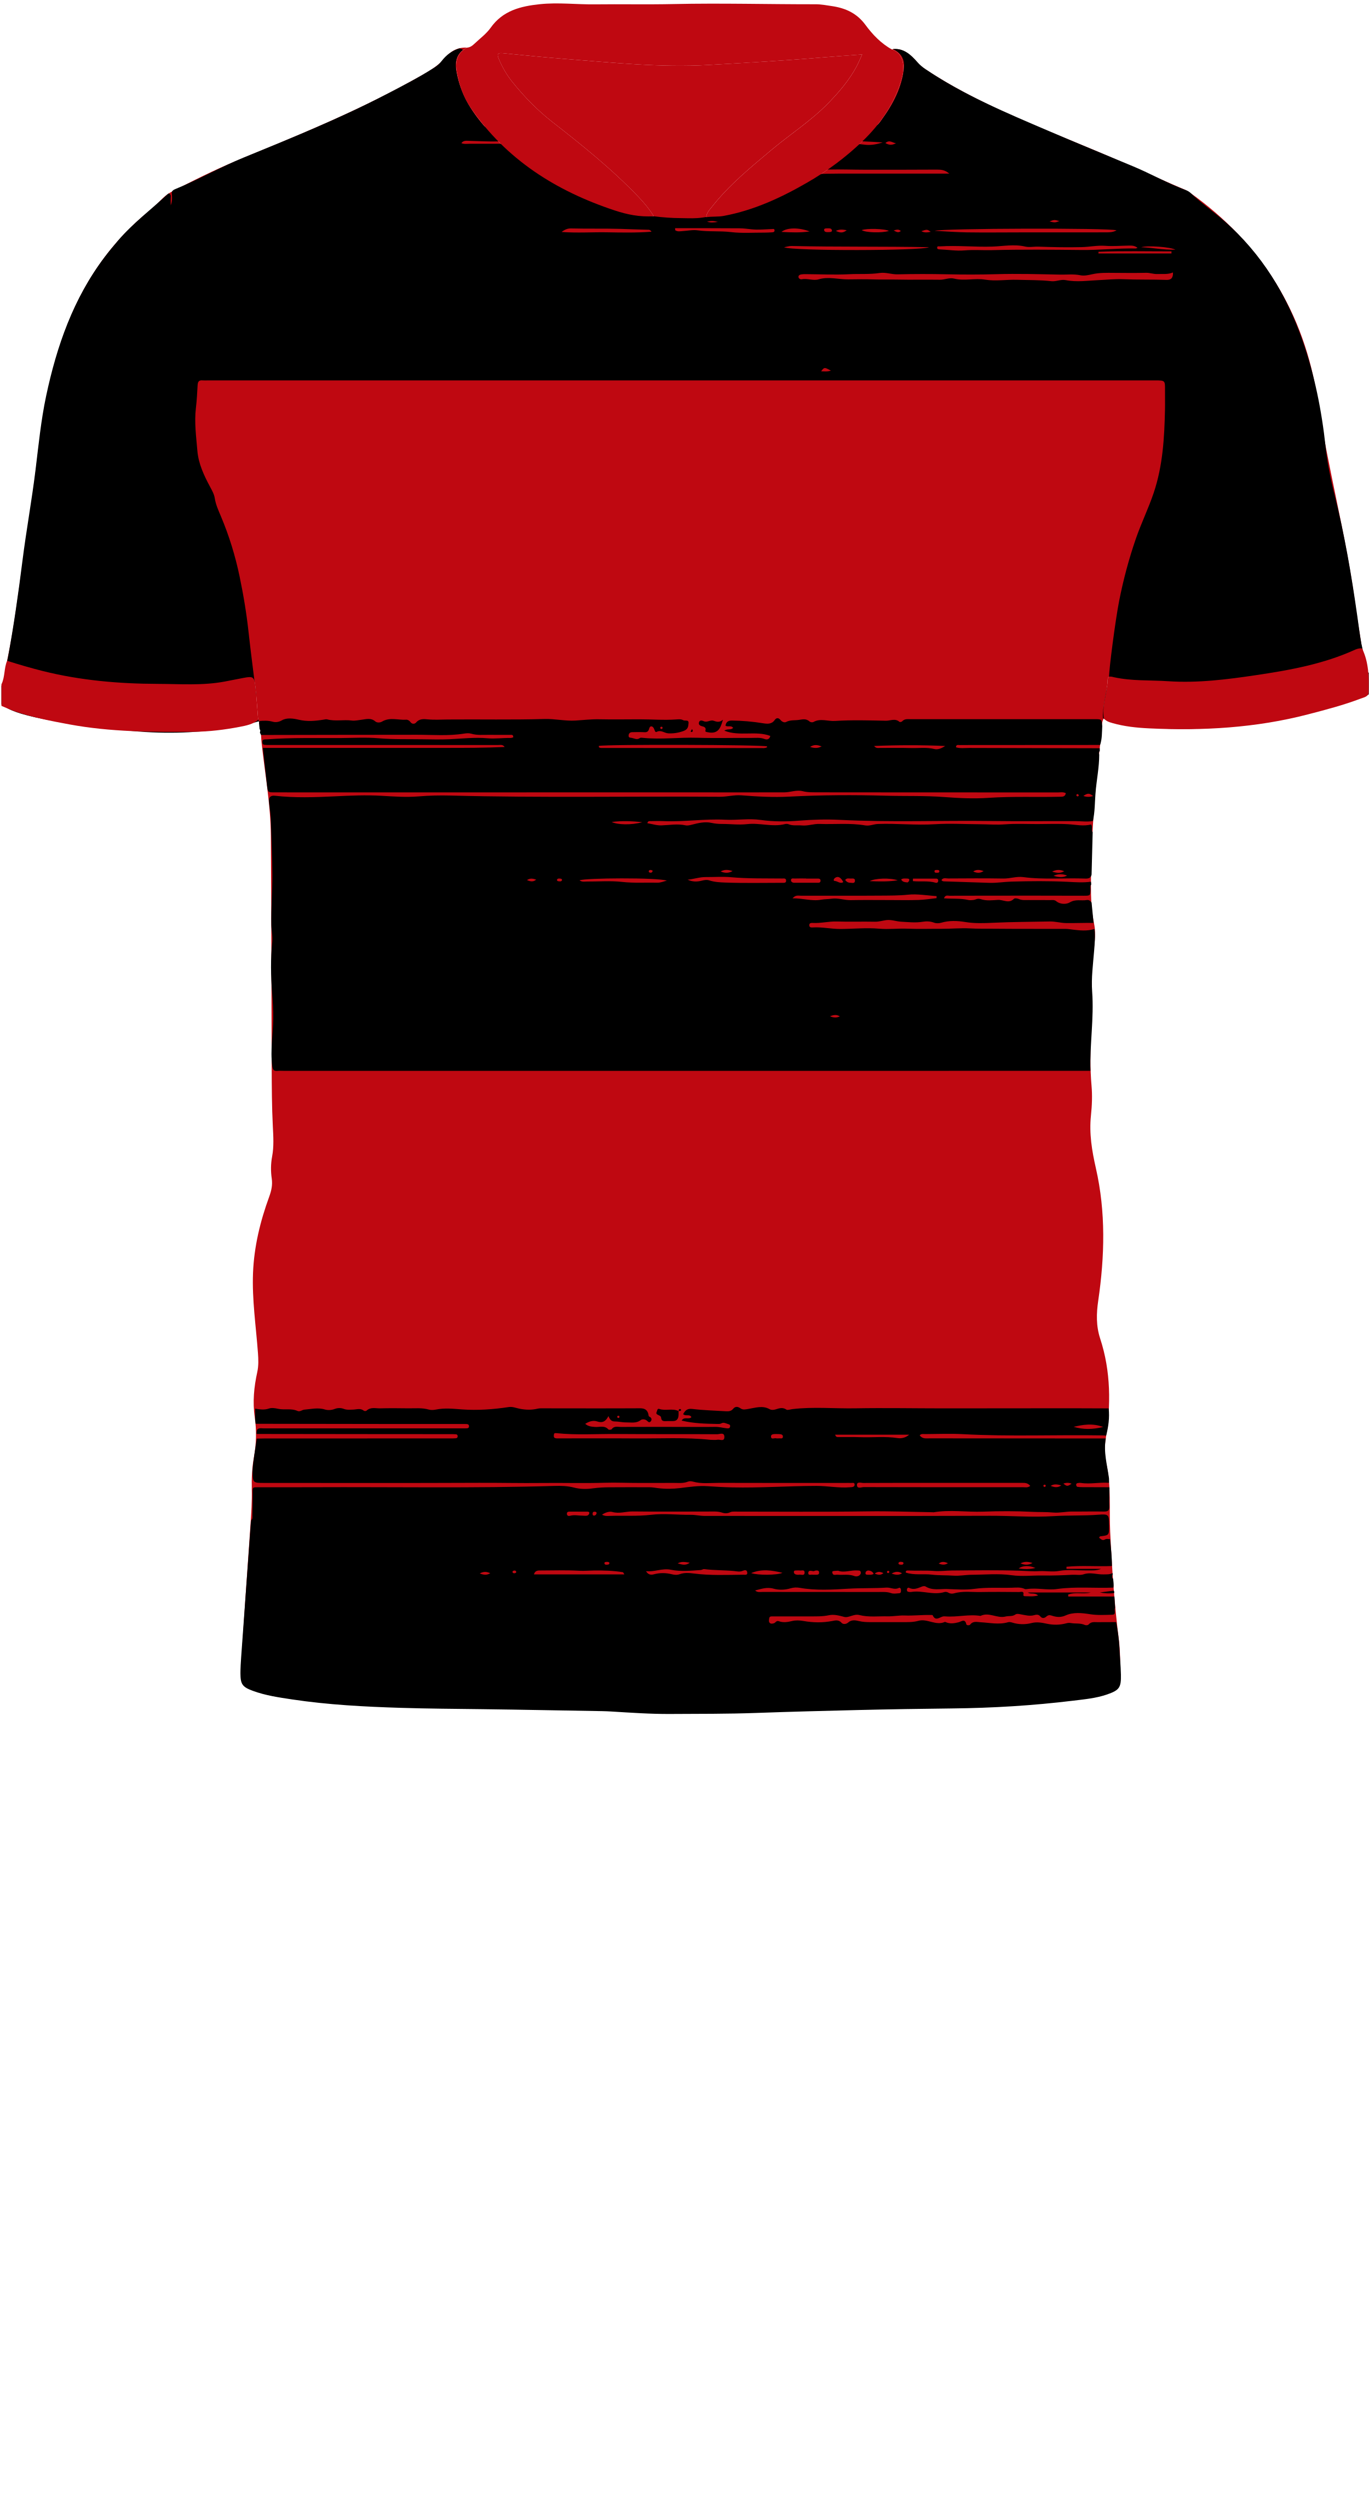 <!--?xml version="1.0" encoding="utf-8"?-->
<!-- Generator: Adobe Illustrator 24.2.3, SVG Export Plug-In . SVG Version: 6.00 Build 0)  -->
<svg version="1.1" id="Camada_1" xmlns="http://www.w3.org/2000/svg" xmlns:xlink="http://www.w3.org/1999/xlink" x="0px" y="0px" viewBox="0 0 229 418" enable-background="new 0 0 229 418" xml:space="preserve">
<g onclick="select(this)" class="" id="estampa-primaria" fill="#bf0811">
	<path d="M43.184,120.359c-0.157-1.902-0.264-3.81-0.489-5.704
		c-0.18-1.513-0.391-1.611-1.922-1.326c-1.055,0.196-2.105,0.413-3.16,0.613
		c-3.724,0.705-7.49,0.406-11.235,0.395c-6.475-0.02-12.917-0.575-19.214-2.147
		c-2.003-0.5-4.001-1.086-5.978-1.714c1.021-4.806,1.664-9.672,2.339-14.533
		c0.873-6.29,1.912-12.56,2.644-18.866c0.777-6.687,1.854-13.294,3.974-19.698
		c2.944-8.889,7.761-16.527,15.172-22.393c1.142-0.904,1.952-2.172,3.281-2.863
		c3.619-1.882,7.262-3.717,11.035-5.271c9.986-4.115,19.994-8.179,29.455-13.44
		c1.974-1.098,3.997-2.094,5.514-3.899c0.843-1.003,2.058-1.646,3.494-1.55
		c-1.66,0.915-2.002,2.375-1.684,4.096c0.396,2.142,1.086,4.18,2.328,5.987
		c5.933,8.635,14.297,13.895,24.065,17.127c2.042,0.675,4.187,1.142,6.566,0.973
		c-0.819-1.292-1.714-2.342-2.666-3.334c-4.385-4.571-9.308-8.524-14.29-12.41
		c-2.501-1.951-4.698-4.208-6.687-6.675c-0.96-1.191-1.715-2.496-2.302-3.908
		c-0.289-0.693-0.246-1.019,0.645-0.931c3.536,0.352,7.073,0.705,10.616,0.978
		c7.922,0.611,15.83,1.443,23.804,0.991c6.262-0.355,12.522-0.705,18.773-1.229
		c2.262-0.19,4.528-0.342,6.96-0.525c-0.356,0.765-0.624,1.424-0.959,2.046
		c-1.226,2.27-2.884,4.21-4.67,6.053c-2.881,2.973-6.374,5.2-9.526,7.842
		c-3.524,2.953-7.088,5.864-9.955,9.5c-0.396,0.503-0.896,0.977-0.992,1.765
		c1.028-0.147,1.974-0.035,2.926-0.212c5.072-0.94,9.662-3.074,14.078-5.632
		c3.299-1.91,6.356-4.179,9.101-6.81c3.097-2.967,5.471-6.426,6.641-10.647
		c0.619-2.233,0.017-4.271-1.676-4.744c1.942-0.323,3.118,0.898,4.249,2.152
		c0.347,0.386,0.685,0.727,1.128,1.021c8.871,5.889,18.789,9.613,28.526,13.682
		c5.067,2.118,10.038,4.444,15.091,6.587c0.285,0.121,0.56,0.283,0.813,0.463
		c12.005,8.521,19.217,20.156,21.394,34.598
		c1.705,11.312,4.685,22.367,6.229,33.695c0.361,2.65,0.808,5.289,1.216,7.933
		c-0.407-0.032-0.787,0.052-1.161,0.222c-5.251,2.39-10.841,3.404-16.504,4.247
		c-4.906,0.729-9.801,1.355-14.762,1.024c-3.019-0.201-6.068-0.008-9.057-0.664
		c-0.4-0.088-1.044-0.349-1.07,0.471c-0.069,2.148-0.966,4.211-0.651,6.396
		c-0.442,0.807-0.295,1.71-0.396,2.568c-0.991,8.379-1.72,16.776-1.746,25.222
		c-0.007,2.201,0.069,4.385,0.525,6.556c0.401,1.909-0.043,3.825-0.206,5.73
		c-0.181,2.116-0.247,4.229-0.148,6.348c0.101,2.162-0.15,4.312-0.202,6.466
		c-0.068,2.834-0.122,5.674,0.129,8.509c0.148,1.673,0.078,3.35-0.098,5.027
		c-0.313,2.976,0.161,5.872,0.824,8.779c1.677,7.349,1.478,14.756,0.395,22.166
		c-0.313,2.142-0.371,4.208,0.332,6.356c1.79,5.467,1.8,11.087,0.923,16.725
		c-0.212,1.359-0.244,2.684,0.07,4.036c0.886,3.82,0.492,7.717,0.677,11.581
		c0.286,5.984,0.688,11.963,1.44,17.915c0.254,2.009,0.219,4.057,0.254,6.089
		c0.031,1.813-0.339,2.313-2.097,2.84c-2.968,0.891-6.046,1.147-9.107,1.464
		c-7.727,0.799-15.486,0.875-23.245,1.019
		c-11.236,0.21-22.468,0.652-33.705,0.813c-12.48,0.178-24.938-0.849-37.419-0.849
		c-8.398-0-16.799-0.1-25.18-0.736c-4.149-0.315-8.285-0.753-12.353-1.677
		c-0.273-0.062-0.545-0.127-0.815-0.202c-3.001-0.829-3.343-1.174-3.159-4.231
		c0.474-7.848,1.021-15.692,1.569-23.536c0.142-2.035,0.274-4.069,0.225-6.108
		c-0.043-1.804,0.043-3.598,0.365-5.374c0.402-2.219,0.454-4.43,0.127-6.673
		c-0.368-2.517-0.123-5.031,0.423-7.505c0.238-1.076,0.196-2.128,0.117-3.21
		c-0.326-4.461-1.004-8.903-0.824-13.395c0.176-4.394,1.203-8.613,2.705-12.723
		c0.365-0.998,0.582-1.96,0.427-3.029c-0.178-1.229-0.168-2.472,0.063-3.702
		c0.313-1.665,0.204-3.327,0.119-5.011c-0.167-3.305-0.179-6.62-0.193-9.931
		c-0.053-12.9-0.043-25.801-0.139-38.701c-0.039-5.205-0.991-10.338-1.548-15.501
		C43.622,122.921,43.72,121.59,43.184,120.359z"></path>
</g>
<g onclick="select(this)" class="" id="estampa-secundaria" fill="#000000">
	<path d="M42.843,116.063c0.007,1.223-0.133,3.481,0.485,4.524
		c-0.901,0.239-9.649,2.943-22.541,1.491C1.28,120.075,1.232,118.197,0.24,117.772
		c0.001-0.94,0-1.919,0-3.118c0-0.051,0.271-0,0.301-0.479
		c0.027-0.628,0.563-3.186,0.793-4.268c0.979-5.342,1.739-10.716,2.416-16.103
		c0.641-5.105,1.574-10.17,2.198-15.275c0.504-4.122,0.905-8.254,1.768-12.32
		c1.773-8.356,4.549-16.298,9.767-23.206c0.722-0.956,1.487-1.881,2.269-2.79
		c2.513-2.921,5.595-5.238,8.399-7.85c0.355,0.028,0.447,0.216,0.418,0.562
		c-0.038,0.465-0.009,0.935-0.009,1.402c0.303-0.726,0.226-1.439,0.165-2.151
		c0.076-0.305,0.307-0.443,0.576-0.552c3.902-1.587,7.562-3.691,11.465-5.286
		c7.989-3.264,15.992-6.503,23.668-10.478c2.781-1.44,5.571-2.864,8.212-4.559
		c0.482-0.309,0.891-0.656,1.234-1.105c0.772-1.009,1.75-1.735,2.975-2.109
		c0.206,0.057,0.435,0.067,0.563,0.28c-1.348,1.051-1.291,2.52-1.005,3.934
		c0.679,3.361,2.352,6.238,4.602,8.795c0.051,0.058,0.13,0.09,0.258,0.176
		c2.1-1.661,4.218-3.336,6.336-5.012c2.674,2.675,5.586,7.254,4.035,7.292
		c-2.712,0.067-5.423,0.001-8.137,0.088c-1.651,0.053-3.341-0.055-5.014-0.091
		c-0.457-0.01-0.97-0.111-1.318,0.385c0.476,0.191,0.955,0.102,1.421,0.102
		c5.518,0.005,11.036,0.006,16.554-0.008c1.359-0.003,9.547,11.013,9.705,11.014
		c2.13,1.066,6.827,1.417,8.73,1.417c1.98,0,3.893,0.293,6.795-0.855
		c0.892,0.017,1.364-0.975,1.742-2.195c0.597-1.925,1.442-3.886,2.848-3.88
		c5.302,0.024,10.122-0.507,15.424-0.504c5.676,0.004,11.351-0.001,17.027-0.002
		c0.403-0,0.806-0,1.37-0c-0.713-0.61-1.358-0.67-2.055-0.666
		c-4.021,0.024-8.042,0.024-12.064,0.02c-1.998-0.002-3.998-0.08-5.995-0.033
		c-3.39,0.079-6.78-0.107-10.173,0.152c-0.92,0.07,1.892-4.47,2.546-4.468
		c2.079,0.005,4.159-0.056,6.238-0.017c2.432,0.046,4.868-0.16,7.298,0.172
		c1.032,0.141,2.066-0.049,3.075-0.371c-4.245-0.28-8.491-0.352-12.792-0.257
		c-1.339,0.029,1.932-4.308,4.331-6.845c0.26-0.275,0.571-0.425,0.918-0.532
		c2.127,1.605,4.175,3.314,6.384,4.836c0.511-0.195,0.758-0.685,1.048-1.084
		c1.867-2.562,3.33-5.303,3.654-8.535c0.155-1.544-0.491-2.582-1.882-3.199
		c1.869-0.18,3.062,0.968,4.152,2.208c0.403,0.458,0.833,0.815,1.329,1.15
		c6.397,4.329,13.482,7.286,20.533,10.306c4.722,2.022,9.472,3.98,14.215,5.952
		c2.968,1.234,5.768,2.841,8.786,3.966c0.281,0.105,0.562,0.245,0.806,0.475
		c1.805,1.701,3.847,3.12,5.711,4.753c6.193,5.429,10.333,12.207,13.029,19.918
		c2.013,5.757,3.202,11.701,3.857,17.756c0.293,2.708,0.829,5.371,1.491,8.007
		c1.675,6.668,2.836,13.43,3.8,20.231c0.224,1.579,0.424,3.208,0.71,4.777
		c0.789,3.201,0.219,4.221,1.219,4.796c0,1.086-0.006,2.199,0,3.598
		c-1.99,1.046-11.088,4.086-20.969,5.182c-13.113,1.452-20.876-0.146-22.24-0.599
		c-0.206-0.069-0.796-0.29-1.258-0.61c-0.138-2.134,1.176-7.083,1.033-6.901
		c-0.038-1.123,1.041-9.447,1.687-12.723c0.694-3.517,1.616-6.975,2.788-10.369
		c0.897-2.599,2.111-5.068,2.989-7.679c1.524-4.533,1.785-9.207,1.886-13.915
		c0.023-1.079-0.005-2.159,0.003-3.238c0.012-1.637,0.016-1.637-1.646-1.637
		c-52.828-0-105.655-0-158.483,0c-0.28,0-0.562,0.022-0.839-0.004
		c-0.606-0.058-0.82,0.174-0.854,0.805c-0.068,1.272-0.137,2.551-0.286,3.813
		c-0.284,2.405,0.047,4.777,0.245,7.15c0.182,2.178,1.114,4.143,2.139,6.05
		c0.322,0.6,0.666,1.208,0.769,1.876c0.169,1.084,0.621,2.059,1.037,3.046
		c1.368,3.241,2.397,6.587,3.115,10.027c0.643,3.08,1.162,6.184,1.502,9.313
		C41.961,109.191,42.41,112.46,42.843,116.063z M196.208,45.551
		c-0.873,0.372-1.74,0.221-2.601,0.263c-0.647,0.031-1.246-0.22-1.897-0.204
		c-1.797,0.043-3.597,0.024-5.395,0.009c-1.197-0.01-2.387-0.042-3.572,0.222
		c-0.656,0.146-1.379,0.313-2.011,0.181c-1.136-0.237-2.272-0.086-3.39-0.109
		c-3.573-0.076-7.15-0.177-10.728-0.073c-2.735,0.08-5.472,0.074-8.209,0.016
		c-2.755-0.059-5.512-0.057-8.267,0.008c-1.009,0.024-1.982-0.369-2.961-0.224
		c-1.716,0.254-3.44,0.119-5.158,0.206c-2.416,0.123-4.845,0.001-7.268-0.012
		c-0.239-0.001-0.482,0.004-0.717,0.044c-0.241,0.042-0.497,0.152-0.468,0.443
		c0.028,0.284,0.355,0.407,0.538,0.371c0.956-0.191,1.93,0.281,2.835,0.01
		c1.667-0.5,3.323,0.03,4.973,0.007c1.388-0.019,2.834-0.039,4.245,0.009
		c1.284,0.043,2.599-0.004,3.904,0.024c2.383,0.052,4.768-0.009,7.152,0.028
		c0.806,0.012,1.59-0.389,2.373-0.192c1.727,0.435,3.469-0.108,5.199,0.177
		c1.774,0.292,3.565-0.032,5.352,0.023c1.913,0.059,3.829,0.023,5.734,0.234
		c0.809,0.09,1.575-0.338,2.375-0.18c1.855,0.366,3.705,0.083,5.558-0
		c1.346-0.06,2.708-0.207,4.036-0.152c2.433,0.101,4.865,0.033,7.296,0.117
		C195.843,46.82,196.262,46.498,196.208,45.551z M156.36,38.59
		c1.798,0.09,3.595,0.234,5.393,0.259c2.944,0.042,5.889,0.006,8.833,0.004
		c4.835-0.003,9.671-0.006,14.506-0.006c0.572-0,1.134-0.029,1.674-0.338
		C185.757,38.09,157.488,38.162,156.36,38.59z M190.284,41.432
		c-0.524-0.4-1.003-0.378-1.475-0.371c-1.303,0.017-2.605,0.139-3.911,0.038
		c-1.319-0.102-2.62,0.183-3.927,0.215c-2.419,0.06-4.844,0.011-7.263-0.076
		c-0.752-0.027-1.535,0.144-2.236-0.019c-1.83-0.424-3.665-0.052-5.458,0.008
		c-2.939,0.099-5.865-0.225-8.795-0.034c-0.194,0.013-0.419-0.101-0.455,0.182
		c-0.034,0.266,0.194,0.309,0.397,0.317c1.393,0.055,2.814,0.291,4.167,0.174
		c1.55-0.134,3.085-0.004,4.619-0.044c4.976-0.13,9.958-0.08,14.937-0.026
		c3.033,0.033,6.051-0.312,9.082-0.253
		C190.041,41.547,190.115,41.495,190.284,41.432z M131.153,41.343
		c1.558,0.648,23.202,0.587,24.248-0.013c-7.658-0.155-15.321-0.024-22.979-0.204
		C132.001,41.116,131.576,41.267,131.153,41.343z M93.942,38.784
		c2.69,0.191,5.12,0.014,7.543,0.054c2.459,0.041,4.924,0.099,7.496-0.098
		c-0.261-0.382-0.468-0.326-0.656-0.329c-1.504-0.029-3.011-0.101-4.511-0.144
		c-2.746-0.08-5.49-0.006-8.234-0.076
		C95.071,38.177,94.591,38.282,93.942,38.784z M112.921,38.15
		c0.009,0.114,0.019,0.228,0.028,0.342c0.387,0.274,0.83,0.168,1.251,0.141
		c0.83-0.053,1.715-0.236,2.482-0.126c1.857,0.264,3.719,0.073,5.576,0.295
		c1.849,0.22,3.742,0.081,5.616,0.091c0.438,0.002,0.877-0.028,1.314-0.051
		c0.218-0.011,0.402-0.102,0.373-0.353c-0.033-0.286-0.235-0.201-0.441-0.193
		c-1.132,0.043-2.276,0.157-3.395,0.042c-0.669-0.069-1.337-0.162-2.011-0.168
		c-1.713-0.014-3.426-0.017-5.139-0.019
		C116.691,38.148,114.806,38.15,112.921,38.15z M195.958,42.374
		c0.001-0.115,0.002-0.231,0.002-0.346c-4.072,0.007-8.144-0.097-12.215,0.068
		c0,0.093,0,0.186,0,0.279C187.816,42.374,191.887,42.374,195.958,42.374
		z M130.721,38.773c1.679,0.093,3.193,0.15,4.705-0.082
		C133.625,38.011,131.619,38.026,130.721,38.773z M148.686,38.607
		c-0.674-0.37-3.737-0.459-4.543-0.131
		C144.815,38.902,147.53,38.98,148.686,38.607z M190.9,41.335
		c1.839,0.059,3.653,0.465,5.711,0.409
		C195.829,41.299,191.95,40.997,190.9,41.335z M148.104,23.916
		c0.654,0.397,1.204,0.347,1.768,0.022C149.325,23.91,148.807,23.295,148.104,23.916z
		 M138.991,61.968c-1.101-0.597-1.101-0.597-1.635,0.108
		C137.876,62.083,138.335,62.17,138.991,61.968z M138.623,38.806
		c0.235-0.008,0.58-0.008,0.536-0.294c-0.06-0.392-0.471-0.332-0.776-0.336
		c-0.23-0.003-0.58,0-0.531,0.292
		C137.915,38.842,138.307,38.815,138.623,38.806z M175.561,37.022
		c0.89,0.209,0.89,0.209,1.644-0.056
		C176.356,36.722,176.356,36.722,175.561,37.022z M155.683,38.757
		c-0.609-0.432-0.609-0.432-1.561-0.104
		C154.664,38.947,155.146,38.856,155.683,38.757z M141.632,38.487
		c-0.654-0.11-1.135-0.197-1.819,0.113
		C140.525,38.937,141.005,38.999,141.632,38.487z M149.491,38.527
		c0.509,0.291,0.809,0.429,1.193,0.093C150.328,38.295,150.012,38.375,149.491,38.527z
		 M120.092,37.095c-0.725-0.182-1.171-0.184-1.822-0.036
		C118.919,37.262,119.365,37.202,120.092,37.095z"></path>
	<path d="M182.395,179.031c-21.038,0.001-42.077,0.003-63.115,0.003
		c-23.958,0-47.916-0.001-71.874-0.001c-0.32,0-0.643-0.027-0.959,0.005
		c-0.662,0.068-0.829-0.195-0.914-0.865c-0.337-2.643,0.142-5.254,0.174-7.88
		c0.017-1.433-0.077-2.871-0.188-4.301c-0.219-2.833-0.273-5.663,0.022-8.493
		c0.101-0.966-0.132-1.908-0.152-2.867c-0.058-2.799,0.184-5.59,0.174-8.389
		c-0.011-2.959-0.17-5.911-0.244-8.866c-0.028-1.114-0.196-2.225-0.319-3.335
		c-0.079-0.71,0.243-1.086,0.97-1.004c3.344,0.378,6.707,0.258,10.042,0.099
		c2.594-0.124,5.19-0.241,7.766-0.093c2.074,0.119,4.154,0.274,6.206,0.106
		c1.796-0.147,3.584-0.19,5.37-0.143c15.027,0.393,30.057,0.102,45.085,0.203
		c1.199,0.008,2.36-0.335,3.567-0.241c2.664,0.208,5.337,0.355,8.005,0.219
		c5.388-0.275,10.78-0.303,16.166-0.153c3.268,0.091,6.547-0.026,9.797,0.223
		c2.475,0.19,4.951,0.299,7.397,0.133c3.99-0.271,7.974-0.092,11.959-0.184
		c0.392-0.009,0.817,0.037,0.961-0.587c-0.434-0.244-0.912-0.133-1.357-0.133
		c-10.719-0.009-21.438-0.009-32.158-0.012c-2.599-0.001-5.199,0.007-7.798-0.01
		c-0.909-0.006-1.81,0.045-2.725-0.19c-1.012-0.259-2.041,0.197-3.069,0.199
		c-5.359,0.011-10.719,0-16.078,0c-17.278,0-34.556,0.002-51.834,0.004
		c-5.799,0-11.599,0.002-17.398-0.002c-1.04-0.001-1.068-0.01-1.188-1.022
		c-0.248-2.095-0.467-4.193-0.711-6.415c3.43,0,6.821,0,10.211,0
		c3.359-0,6.719-0,10.078-0c3.4-0,6.799,0,10.199-0
		c3.315-0,6.63,0,9.953-0.149c-0.303-0.448-0.71-0.332-1.072-0.333
		c-9.599-0.007-19.197-0.005-28.796-0.004c-3.16,0-6.319,0.001-9.479,0
		c-0.28-0-0.561,0.005-0.838-0.026c-0.314-0.035-0.34-0.292-0.336-0.536
		c0.003-0.236,0.146-0.356,0.377-0.37c0.16-0.009,0.32-0.008,0.479-0.02
		c4.065-0.297,8.137-0.184,12.206-0.208c2.12-0.013,4.251-0.142,6.356,0.035
		c2.463,0.207,4.918,0.129,7.377,0.168c1.5,0.024,3.003,0.055,4.501-0.009
		c2.109-0.09,4.222-0.347,6.325-0.158c1.315,0.119,2.601-0.076,3.901-0.047
		c0.148,0.003,0.298-0.072,0.436-0.108c0.032-0.515-0.332-0.409-0.575-0.411
		c-1.16-0.013-2.32,0.01-3.48-0.007c-0.991-0.015-1.987,0.104-2.971-0.191
		c-0.368-0.11-0.804-0.078-1.193-0.015c-2.621,0.424-5.259,0.191-7.886,0.195
		c-8.693,0.012-17.386,0.011-26.078,0.035c-0.065-0.129-0.129-0.258-0.194-0.387
		c0.039-0.199,0.139-0.403-0.05-0.582c-0.033-0.326-0.066-0.651-0.098-0.977
		c0.014-0.13,0.028-0.261,0.043-0.391c0.752-0.063,1.481-0.095,2.242,0.118
		c0.465,0.13,0.983,0.09,1.551-0.236c0.816-0.468,1.902-0.308,2.805-0.094
		c1.42,0.337,2.787,0.211,4.179-0.015c0.195-0.032,0.41-0.087,0.591-0.039
		c1.353,0.352,2.735,0.015,4.098,0.191c0.54,0.07,1.101-0.068,1.65-0.133
		c0.739-0.088,1.557-0.358,2.273,0.265c0.304,0.264,0.823,0.235,1.145,0.043
		c1.314-0.783,2.712-0.217,4.064-0.315c0.222-0.016,0.511,0.14,0.695,0.401
		c0.255,0.363,0.704,0.341,0.932,0.072c0.563-0.666,1.288-0.591,1.987-0.526
		c1.1,0.102,2.192,0.029,3.29,0.02c5.397-0.046,10.798,0.072,16.192-0.084
		c1.772-0.051,3.483,0.367,5.233,0.258c1.308-0.081,2.607-0.239,3.925-0.212
		c2.238,0.047,4.478,0.01,6.717,0.006c2.056-0.004,4.112,0.17,6.17,0.023
		c0.392-0.028,0.809-0.08,1.177,0.125c0.303,0.169,0.948-0.154,0.891,0.503
		c-0.046,0.536-0.072,1.024-0.858,1.308c-0.859,0.311-1.682,0.43-2.539,0.385
		c-0.643-0.034-1.205-0.628-1.947-0.242c-0.227,0.118-0.312-0.233-0.402-0.467
		c-0.217-0.565-0.703-0.63-0.836-0.099c-0.199,0.793-0.691,0.603-1.184,0.602
		c-0.56-0.002-1.12-0.013-1.679,0.011c-0.367,0.016-0.595,0.229-0.585,0.614
		c0.009,0.344,0.292,0.296,0.522,0.339c0.451,0.084,0.878,0.381,1.359,0.031
		c0.133-0.097,0.391-0.049,0.588-0.029c3.01,0.296,6.018-0.111,9.03-0.021
		c2.996,0.089,5.997,0.007,8.995,0.028c0.748,0.005,1.504-0.107,2.249,0.179
		c0.36,0.139,0.808,0.114,0.965-0.509c-2.424-0.93-5.102,0.127-7.693-0.878
		c0.546-0.401,1.096-0.03,1.469-0.48c-0.34-0.465-0.91-0.096-1.275-0.353
		c0.089-0.618,0.433-0.868,1.067-0.862c1.749,0.016,3.481,0.169,5.208,0.449
		c0.701,0.114,1.441,0.192,1.952-0.532c0.298-0.423,0.642-0.41,0.975-0.013
		c0.254,0.303,0.641,0.492,0.958,0.325c0.682-0.358,1.397-0.234,2.095-0.336
		c0.654-0.096,1.233-0.249,1.786,0.244c0.187,0.167,0.507,0.194,0.688,0.094
		c1.17-0.646,2.399-0.088,3.592-0.165c2.826-0.181,5.672-0.095,8.509-0.036
		c0.746,0.016,1.555-0.454,2.269,0.184c0.073,0.065,0.36,0.018,0.438-0.071
		c0.407-0.466,0.939-0.373,1.45-0.373c10.276-0.002,20.552-0.002,30.828-0
		c1.106,0,1.106,0.005,1.208,1.158c-0.059,1.057-0.014,2.126-0.358,3.15
		c-6.394,0.004-12.788,0.007-19.182,0.011c-1.439,0.001-2.877-0.007-4.316,0.009
		c-0.232,0.003-0.599-0.14-0.612,0.376c0.734,0.218,1.492,0.102,2.235,0.105
		c7.272,0.026,14.544,0.037,21.816,0.053c0.003,0.15,0.005,0.3,0.008,0.45
		c-0.189,0.177-0.169,0.388-0.096,0.606c-0.001,2.146-0.447,4.251-0.62,6.382
		c-0.128,1.576-0.091,3.171-0.439,4.727c-0.977,0.171-1.955,0.019-2.933,0.016
		c-4.677-0.013-9.354,0.042-14.03-0.02c-8.462-0.112-16.925,0.24-25.387-0.193
		c-2.257-0.115-4.531-0.045-6.807,0.136c-2.122,0.169-4.279,0.182-6.434-0.124
		c-1.946-0.276-3.938,0.068-5.913-0.034c-3.428-0.177-6.844,0.381-10.275,0.234
		c-0.718-0.031-1.439-0.013-2.159,0.001c-0.211,0.004-0.491-0.08-0.593,0.347
		c0.8,0.13,1.571,0.393,2.386,0.363c1.333-0.048,2.661-0.297,4.001-0.008
		c0.335,0.072,0.696-0.015,1.055-0.107c1.075-0.276,2.188-0.544,3.285-0.301
		c0.597,0.132,1.174,0.18,1.766,0.178c1.41-0.004,2.81,0.187,4.233,0.026
		c2.087-0.236,4.187,0.521,6.287-0.001c0.187-0.046,0.42-0.051,0.593,0.019
		c0.734,0.299,1.499,0.137,2.247,0.207c1.005,0.094,1.956-0.289,2.962-0.253
		c2.545,0.09,5.102-0.188,7.635,0.247c0.73,0.126,1.396-0.214,2.115-0.24
		c3.177-0.118,6.347,0.242,9.527,0.041c2.49-0.158,4.99-0.008,7.484,0.003
		c1.42,0.006,2.83,0.125,4.264,0.015c1.789-0.137,3.596-0.043,5.394-0.045
		c1.719-0.002,3.443-0.075,5.156,0.025c1.291,0.076,2.569,0.376,3.828,0.042
		c0.332,0.437-0.033,0.935,0.273,1.308c-0.061,2.36-0.122,4.721-0.183,7.081
		c-0.129,0.57-0.511,0.679-1.047,0.658c-3.462-0.135-6.935,0.209-10.39-0.248
		c-1.122-0.148-2.197,0.26-3.319,0.241c-3.075-0.052-6.151-0.028-9.227-0.011
		c-0.375,0.002-0.853-0.188-1.13,0.272c0.149,0.199,0.306,0.209,0.464,0.214
		c2.517,0.081,5.034,0.16,7.55,0.245c1.235,0.042,2.459-0.172,3.682-0.206
		c3.141-0.087,6.292-0.119,9.428,0.036c1.307,0.065,2.591,0.161,3.888-0.019
		c0.014,0.155,0.029,0.311,0.043,0.466c-0.207,0.243-0.11,0.535-0.119,0.806
		c-0.035,1.078-0.03,1.076-1.147,1.073c-2.479-0.006-4.957-0.013-7.436-0.013
		c-4.997-0.001-9.994-0.001-14.991,0.014c-0.298,0.001-0.722-0.189-0.938,0.431
		c1.405,0.112,2.759-0.03,4.072,0.281c0.265,0.063,0.559,0.019,0.837-0.002
		c0.154-0.012,0.31-0.068,0.456-0.126c0.273-0.109,0.537-0.099,0.814-0.008
		c0.936,0.308,1.908,0.173,2.85,0.117c0.88-0.052,1.817,0.682,2.668-0.178
		c0.133-0.135,0.575-0.082,0.81,0.025c0.543,0.246,1.097,0.174,1.649,0.179
		c1.199,0.011,2.399-0.005,3.598,0.009c0.346,0.004,0.7-0.085,1.027,0.184
		c0.698,0.574,1.727,0.524,2.262,0.202c0.974-0.587,1.916-0.238,2.852-0.396
		c0.385-0.065,0.578,0.172,0.792,0.404c0.112,1.141,0.225,2.282,0.337,3.423
		c-1.539-0.029-3.077,0.049-4.617,0.022c-0.918-0.016-1.786-0.285-2.713-0.266
		c-3.155,0.065-6.31,0.066-9.465,0.216c-1.544,0.073-3.103,0.134-4.684-0.128
		c-1.291-0.213-2.691-0.272-4.03,0.127c-0.365,0.109-0.833,0.116-1.182-0.018
		c-0.631-0.242-1.28-0.249-1.886-0.15c-1.225,0.2-2.426,0.053-3.641-0.012
		c-0.831-0.045-1.622-0.377-2.474-0.26c-0.624,0.086-1.22,0.279-1.873,0.265
		c-2.116-0.046-4.236,0.035-6.351-0.036c-1.361-0.046-2.684,0.317-4.039,0.242
		c-0.269-0.015-0.616-0.011-0.599,0.396c0.017,0.404,0.365,0.368,0.631,0.353
		c1.516-0.086,3.002,0.26,4.52,0.259c2.178-0.001,4.351-0.239,6.535-0.046
		c1.562,0.138,3.137-0.062,4.712-0.002c1.93,0.073,3.864,0.01,5.797,0.02
		c1.571,0.008,3.131-0.152,4.717-0.065c1.234,0.068,2.499,0.04,3.751,0.051
		c4.073,0.037,8.146,0.02,12.219,0.027c0.355,0.001,0.707,0.063,1.058,0.106
		c1.254,0.152,2.523,0.313,3.769-0.097c0.152,1.234,0.031,2.461-0.066,3.691
		c-0.179,2.262-0.492,4.529-0.326,6.797
		C183.014,170.219,182.282,174.614,182.395,179.031z M156.666,150.161
		c0-0.114,0-0.228,0-0.342c-1.596-0.098-3.214-0.402-4.782-0.237
		c-1.557,0.164-3.101,0.145-4.647,0.158c-4.437,0.037-8.875,0.001-13.312,0.011
		c-0.386,0.001-0.845-0.154-1.354,0.438c1.741-0.022,3.234,0.512,4.762,0.235
		c0.598-0.108,1.188-0.085,1.774-0.17c1.086-0.156,2.118,0.26,3.196,0.238
		c2.135-0.043,4.271-0.013,6.407-0.013c1.639,0,3.279,0.038,4.917-0.014
		C154.642,150.434,155.653,150.267,156.666,150.161z M100.178,124.707
		c-0.002,0.04-0.008,0.08-0.005,0.12c0.003,0.035,0.007,0.076,0.027,0.102
		c0.023,0.03,0.061,0.056,0.097,0.068c0.075,0.024,0.153,0.053,0.229,0.053
		c8.916,0.009,17.831,0.017,26.747,0.021c0.316,0,0.64,0.043,0.943-0.096
		c0.036-0.016,0.077-0.036,0.099-0.067c0.093-0.13-0.143-0.052,0.003-0.118
		C127.521,124.499,101.503,124.422,100.178,124.707z M115.025,147.075
		c0.781,0.362,1.564,0.369,2.328,0.171c0.439-0.114,0.881-0.19,1.289-0.056
		c0.876,0.288,1.809,0.332,2.681,0.363c3.189,0.114,6.384,0.047,9.577,0.043
		c0.271-0,0.615,0.042,0.597-0.38c-0.018-0.416-0.363-0.337-0.629-0.34
		c-2.864-0.031-5.727,0.039-8.588-0.215c-1.413-0.125-2.847-0.015-4.271-0.024
		C116.995,146.631,116.036,146.981,115.025,147.075z M111.548,147.233
		c-1.622-0.543-13.751-0.451-14.604-0.053c0.418,0.317,0.858,0.196,1.259,0.199
		c1.952,0.016,3.922-0.151,5.85,0.065c1.992,0.223,3.967,0.084,5.949,0.13
		C110.514,147.585,111.032,147.353,111.548,147.233z M146.222,124.719
		c0.312,0.432,0.682,0.324,1.027,0.326c1.713,0.012,3.427-0.031,5.139,0.018
		c1.301,0.037,2.603-0.16,3.91,0.166c0.581,0.145,1.239-0.13,1.804-0.509
		C154.132,124.544,150.178,124.553,146.222,124.719z M134.839,146.887
		c0-0.005,0-0.011,0-0.016c-0.636,0-1.272-0.016-1.907,0.008
		c-0.239,0.009-0.64-0.123-0.62,0.315c0.01,0.227,0.256,0.394,0.526,0.395
		c1.351,0.003,2.701,0.003,4.052-0.001c0.228-0.001,0.374-0.119,0.368-0.361
		c-0.007-0.246-0.175-0.336-0.393-0.338
		C136.189,146.884,135.514,146.887,134.839,146.887z M107.436,137.466
		c-1.704-0.196-3.41-0.259-5.115-0.042
		C103.299,137.911,105.612,137.961,107.436,137.466z M152.714,146.893
		c-0.004,0.14-0.008,0.28-0.012,0.419c1.268,0.139,2.577-0.098,3.822,0.272
		c0.193,0.058,0.398-0.048,0.416-0.307c0.017-0.238-0.101-0.382-0.341-0.383
		C155.304,146.891,154.009,146.893,152.714,146.893z M150.171,147.173
		c-1.338-0.433-3.809-0.352-4.689,0.145
		C147.229,147.384,148.701,147.412,150.171,147.173z M141.065,147.476
		c-0.417-0.806-0.886-1.051-1.381-0.706c-0.188,0.131-0.372,0.496-0.056,0.513
		C140.112,147.309,140.54,147.812,141.065,147.476z M176.234,146.425
		c0.763,0.223,1.527,0.356,2.262-0.044
		C177.737,146.086,176.984,146.081,176.234,146.425z M141.375,147.11
		c0.212,0.313,0.504,0.475,0.855,0.475c0.279-0,0.719,0.169,0.778-0.264
		c0.075-0.558-0.422-0.429-0.735-0.436
		C141.988,146.878,141.66,146.771,141.375,147.11z M120.552,145.702
		c0.606,0.239,1.21,0.356,1.994-0.072
		C121.723,145.366,121.133,145.365,120.552,145.702z M137.438,124.787
		c-0.593-0.207-1.191-0.407-1.934,0.089
		C136.264,125.128,136.851,125.103,137.438,124.787z M178.016,145.66
		c-0.611-0.251-1.216-0.345-2.029,0.067
		C176.833,145.988,177.428,146.005,178.016,145.66z M88.151,147.141
		c0.526,0.228,1.053,0.363,1.535-0.081C89.169,146.886,88.657,146.784,88.151,147.141
		z M150.743,147.02c0.204,0.47,0.655,0.458,1.04,0.51
		c0.089,0.012,0.266-0.19,0.304-0.322c0.082-0.285-0.155-0.319-0.355-0.321
		C151.419,146.886,151.095,146.81,150.743,147.02z M140.488,169.927
		c-0.474-0.295-0.944-0.309-1.652-0.018
		C139.544,170.205,140.014,170.15,140.488,169.927z M182.852,133.095
		c-0.622-0.514-0.915-0.519-1.632-0.023
		C181.782,133.279,182.297,133.256,182.852,133.095z M162.791,145.703
		c0.529,0.226,1.058,0.361,1.746-0.064
		C163.812,145.372,163.299,145.359,162.791,145.703z M156.738,145.916
		c0.179-0.006,0.368-0.006,0.39-0.19c0.035-0.282-0.205-0.28-0.389-0.277
		c-0.176,0.003-0.437-0.039-0.421,0.245
		C156.332,145.963,156.588,145.892,156.738,145.916z M94.01,147.161
		c0.016-0.22-0.14-0.251-0.292-0.267c-0.191-0.021-0.422-0.046-0.523,0.137
		c-0.077,0.141,0.032,0.297,0.222,0.304
		C93.631,147.343,93.881,147.441,94.01,147.161z M109.168,145.615
		c0.025-0.074-0.11-0.112-0.215-0.146c-0.162-0.053-0.353-0.021-0.415,0.127
		c-0.066,0.158,0.04,0.297,0.239,0.306
		C108.936,145.908,109.093,145.908,109.168,145.615z M110.811,121.78
		c0.057-0.208-0.036-0.274-0.159-0.281c-0.062-0.003-0.162,0.045-0.184,0.096
		c-0.049,0.11-0.007,0.232,0.11,0.276
		C110.699,121.916,110.787,121.842,110.811,121.78z M180.448,132.964
		c-0.056-0.183-0.168-0.231-0.277-0.191c-0.117,0.043-0.15,0.172-0.092,0.281
		c0.027,0.051,0.125,0.096,0.186,0.09
		C180.39,133.132,180.46,133.046,180.448,132.964z"></path>
	<path d="M42.681,237.388c0-0.591,0-1.183,0-1.879
		c0.837,0.142,1.547,0.238,2.286-0.014c0.459-0.157,1.016-0.079,1.536,0.038
		c1.076,0.242,2.219-0.123,3.284,0.372c0.376,0.175,0.744-0.202,1.148-0.232
		c1.136-0.086,2.247-0.381,3.41-0.022c0.497,0.154,1.1,0.119,1.65-0.094
		c0.494-0.191,1.032-0.192,1.522-0.005c0.513,0.196,1.028,0.129,1.539,0.118
		c0.611-0.013,1.233-0.291,1.803,0.188c0.09,0.076,0.365,0.074,0.446-0.004
		c0.678-0.658,1.515-0.375,2.285-0.393c1.559-0.038,3.119-0.03,4.678-0.005
		c1.149,0.019,2.306-0.121,3.446,0.204c0.37,0.105,0.809,0.085,1.193,0.006
		c1.46-0.3,2.897-0.137,4.367-0.03c2.614,0.19,5.24-0.003,7.839-0.394
		c0.617-0.093,1.183,0.153,1.749,0.268c1.038,0.212,2.034,0.249,3.058,0.004
		c0.305-0.073,0.634-0.058,0.952-0.058c5.397,0.002,10.795,0.024,16.192-0.007
		c0.778-0.004,1.204,0.257,1.394,0.97c0.04,0.15-0,0.353,0.161,0.424
		c0.397,0.175,0.447,0.52,0.244,0.778c-0.303,0.386-0.509-0.036-0.764-0.187
		c-0.278-0.165-0.693-0.193-0.918-0.016c-0.75,0.591-1.604,0.377-2.418,0.391
		c-0.65,0.011-1.303-0.161-1.955-0.16c-0.56,0.001-0.804-0.346-1.03-0.898
		c-0.46,0.914-1.011,1.188-1.881,0.898c-0.652-0.217-1.324-0.03-2.006,0.398
		c0.505,0.446,1.063,0.476,1.641,0.522c0.752,0.06,1.589-0.308,2.237,0.417
		c0.08,0.09,0.48,0.064,0.551-0.037c0.414-0.586,1.007-0.379,1.532-0.381
		c3.359-0.015,6.718-0.008,10.076-0.007c1.903,0.001,3.806,0.028,5.708-0.004
		c0.649-0.011,1.256,0.165,1.884,0.232c0.217,0.023,0.511,0.08,0.597-0.234
		c0.109-0.398-0.188-0.417-0.468-0.513c-0.344-0.118-0.635-0.275-1.013-0.06
		c-0.189,0.108-0.465,0.091-0.701,0.087c-1.953-0.04-3.907-0.078-5.908-0.562
		c0.419-0.727,1.174-0.111,1.63-0.566c-0.284-0.595-0.969-0.086-1.384-0.515
		c0.338-0.588,0.654-0.974,1.532-0.867c1.857,0.227,3.736,0.272,5.607,0.389
		c0.449,0.028,0.886,0.001,1.202-0.388c0.387-0.475,0.808-0.411,1.261-0.097
		c0.429,0.297,0.843,0.167,1.34,0.088c1.146-0.18,2.335-0.608,3.492,0.031
		c0.331,0.183,0.686,0.161,1.046,0.048c0.601-0.189,1.174-0.389,1.807,0.046
		c0.183,0.126,0.666-0.052,0.999-0.091c3.504-0.411,7.014-0.069,10.518-0.13
		c4.928-0.086,9.86,0.008,14.79,0.009c7.116,0.001,14.233-0.014,21.349-0.018
		c2.079-0.001,4.159,0.014,6.238,0.021c0.165,1.546-0.033,3.059-0.423,4.554
		c-0.199-0.014-0.398-0.037-0.597-0.04c-7.78-0.127-15.563,0.215-23.343-0.206
		c-2.112-0.114-4.235-0.022-6.352-0.012c-0.289,0.001-0.622-0.093-0.896,0.205
		c0.45,0.635,1.072,0.506,1.641,0.507c9.829,0.01,19.659,0.015,29.488,0.021
		c-0.407,2.244,0.227,4.404,0.526,6.592c0.037,0.271,0.007,0.55,0.009,0.826
		c-1.558-0.136-3.113,0.258-4.672,0.017c-0.191-0.029-0.396-0.007-0.589,0.026
		c-0.177,0.031-0.262,0.181-0.226,0.35c0.022,0.101,0.104,0.253,0.18,0.267
		c0.269,0.048,0.546,0.06,0.821,0.062c1.504,0.009,3.009,0.011,4.513,0.015
		c0.06,0.06,0.077,0.131,0.051,0.212c-0.012,0.997-0.061,1.995-0.023,2.99
		c0.027,0.699-0.247,0.874-0.908,0.86c-1.758-0.036-3.517,0.012-5.276-0.003
		c-1.074-0.009-2.173,0.262-3.188,0.167c-1.165-0.109-2.33-0.055-3.486-0.114
		c-2.751-0.141-5.517-0.133-8.272-0.034c-2.763,0.099-5.531-0.354-8.287,0.112
		c-0.035,0.006-0.073-0.013-0.11-0.014c-3.644-0.059-7.283-0.196-10.932-0.144
		c-7.427,0.106-14.857,0.036-22.286,0.038c-0.239,0-0.474,0.002-0.7,0.117
		c-0.416,0.21-0.892,0.202-1.288,0.066c-0.747-0.256-1.498-0.193-2.25-0.194
		c-4.252-0.003-8.505,0.039-12.756-0.013c-1.133-0.014-2.234,0.422-3.41,0.082
		c-0.405-0.117-1.108,0.04-1.709,0.465c0.51,0.262,0.908,0.21,1.285,0.198
		c2.306-0.074,4.608,0.083,6.922-0.185c2.19-0.254,4.418,0.028,6.63,0.002
		c0.772-0.009,1.566,0.187,2.363,0.187c15.91-0.003,31.82,0.033,47.729-0.023
		c3.533-0.012,7.06,0.28,10.599,0.058c2.485-0.156,4.984-0.047,7.477-0.236
		c1.791-0.135,1.798-0.036,1.811,1.802c0.011,1.636,0.011,1.635-1.508,1.813
		c-0.047,0.005-0.082,0.114-0.163,0.236c0.31,0.208,0.55,0.555,1.011,0.274
		c0.264-0.161,0.549-0.029,0.822-0.052c0.144,1.499,0.336,2.994,0.309,4.504
		c-2.53,0.106-5.074-0.127-7.598,0.123c0.001,0.115,0.001,0.23,0.002,0.346
		c1.93,0,3.861,0,5.791,0c-0.813,0.353-1.64,0.252-2.459,0.263
		c-1.519,0.019-3.075-0.183-4.547,0.084c-1.147,0.208-2.251-0.029-3.368,0.038
		c-1.066,0.064-2.232-0.043-3.339-0.076c-3.756-0.113-7.518-0.06-11.277-0.029
		c-0.967,0.008-1.965,0.149-2.902,0.076c-1.478-0.116-2.946-0.013-4.415-0.077
		c-0.202-0.009-0.405,0.037-0.364,0.344c1.414,0.479,2.9,0.177,4.349,0.347
		c1.219,0.143,2.455,0.085,3.682,0.172c0.936,0.066,1.96-0.141,2.949-0.147
		c2.24-0.012,4.512-0.24,6.709,0.068c1.744,0.245,3.455,0.025,5.159,0.05
		c1.642,0.025,3.331-0.031,4.997-0.122c0.637-0.035,1.327,0.117,1.903-0.079
		c1.137-0.387,2.226,0.053,3.336,0.017c0.518-0.017,1.009,0.043,1.479-0.213
		c0.051,0.049,0.067,0.107,0.049,0.175c-0.116,0.274-0.187,0.544,0.071,0.784
		c0.063,0.485,0.128,0.97,0.056,1.46c-3.14,0.132-6.287-0.202-9.425,0.237
		c-1.674,0.234-3.372-0.241-5.06,0.013c-0.116,0.017-0.256,0.028-0.355-0.02
		c-0.682-0.327-1.408-0.229-2.116-0.209c-2.103,0.06-4.203-0.1-6.314,0.192
		c-1.489,0.206-3.031,0.077-4.548,0.028c-1.212-0.039-2.474,0.287-3.617-0.431
		c-0.139-0.087-0.407-0.051-0.582,0.015c-0.702,0.265-1.374,0.616-2.155,0.22
		c-0.191-0.097-0.371,0.073-0.378,0.323c-0.005,0.181,0.074,0.312,0.255,0.341
		c0.156,0.026,0.323,0.045,0.477,0.02c1.849-0.297,3.694,0.577,5.547,0.016
		c0.218-0.066,0.471-0.012,0.692,0.121c0.291,0.175,0.646,0.172,0.934,0.091
		c1.452-0.411,2.93-0.186,4.394-0.212c2.156-0.04,4.314-0.018,6.471-0.001
		c0.305,0.002,0.863-0.247,0.713,0.489c-0.028,0.139,0.126,0.207,0.238,0.207
		c0.68-0.001,1.374,0.104,2.227-0.121c-0.606-0.564-1.246-0.129-1.704-0.502
		c3.526,0,7.018,0,10.51,0c-1.24,0.348-2.564-0.124-3.779,0.349
		c0.006,0.11,0.012,0.22,0.018,0.33c2.574,0,5.147,0,7.721,0
		c0.037,0.632,0.075,1.264,0.112,1.896c-0.236,0.359,0.286,1.13-0.476,1.146
		c-1.229,0.026-2.459,0.107-3.696-0.085c-1.371-0.213-2.81-0.381-4.109,0.204
		c-0.844,0.38-1.575,0.279-2.345,0.02c-0.356-0.12-0.598-0.074-0.865,0.162
		c-0.344,0.304-0.716,0.36-1.034-0.038c-0.282-0.354-0.695-0.284-0.991-0.197
		c-0.8,0.232-1.553-0.017-2.306-0.14c-0.33-0.054-0.602-0.139-0.892,0.058
		c-0.495,0.337-1.089,0.183-1.613,0.316c-1.417,0.361-2.777-0.808-4.185-0.102
		c-1.951-0.318-3.89,0.234-5.839,0.081c-0.158-0.012-0.327-0.02-0.478,0.021
		c-0.592,0.162-1.233,0.807-1.683-0.214c-0.024-0.054-0.224-0.04-0.342-0.043
		c-1.45-0.032-2.89,0.142-4.352,0.084c-0.904-0.036-1.888,0.161-2.835,0.14
		c-1.587-0.036-3.187,0.181-4.76-0.221c-0.889-0.227-1.769,0.512-2.499,0.32
		c-0.868-0.228-1.731-0.462-2.556-0.286c-1.155,0.246-2.294,0.19-3.443,0.197
		c-1.999,0.011-3.999-0.001-5.998,0.002c-0.233,0-0.511-0.026-0.558,0.301
		c-0.038,0.271-0.127,0.584,0.1,0.796c0.182,0.17,0.448,0.119,0.68,0.05
		c0.285-0.084,0.409-0.497,0.824-0.345c0.733,0.268,1.452,0.157,2.208-0.029
		c0.603-0.148,1.287-0.117,1.907-0.008c1.62,0.285,3.218,0.312,4.84-0.001
		c0.492-0.095,1.064-0.246,1.537,0.306c0.246,0.287,0.779,0.246,1.099-0.043
		c0.565-0.511,1.239-0.387,1.818-0.247c0.637,0.154,1.256,0.177,1.889,0.179
		c1.741,0.007,3.482,0.005,5.223,0.001c0.951-0.002,1.897,0.038,2.839-0.225
		c1.482-0.414,2.915,0.875,4.425,0.183c0.027-0.012,0.076,0.017,0.113,0.033
		c0.726,0.327,1.441,0.218,2.187,0.028c0.428-0.109,1.063-0.683,1.278,0.334
		c0.046,0.216,0.541,0.2,0.639,0.067c0.486-0.656,1.164-0.431,1.754-0.401
		c1.533,0.078,3.059,0.442,4.596-0.006c0.212-0.062,0.482-0.006,0.704,0.064
		c1.059,0.335,2.196,0.336,3.19,0.081c0.942-0.242,1.802-0.057,2.604,0.111
		c1.135,0.238,2.188,0.206,3.263-0.08c0.276-0.073,0.486-0.081,0.774-0.031
		c0.755,0.13,1.546-0.026,2.288,0.309c0.196,0.088,0.515,0.078,0.682-0.109
		c0.414-0.465,0.946-0.346,1.453-0.352c1.04-0.011,2.079-0.009,3.119-0.012
		c0.255,1.408,0.472,2.811,0.541,4.254c0.072,1.508,0.223,3.017,0.255,4.53
		c0.047,2.173-0.269,2.605-2.324,3.316c-1.827,0.631-3.742,0.804-5.637,1.035
		c-6.75,0.824-13.527,1.229-20.33,1.301c-5.196,0.055-10.394,0.139-15.589,0.262
		c-5.713,0.135-11.427,0.285-17.136,0.49c-4.798,0.172-9.592,0.144-14.388,0.171
		c-3.278,0.019-6.547-0.213-9.818-0.41c-0.519-0.031-1.038-0.054-1.558-0.063
		c-6.675-0.105-13.349-0.244-20.024-0.328c-4.556-0.057-9.115-0.082-13.669-0.223
		c-6.073-0.188-12.14-0.503-18.158-1.406c-2.207-0.331-4.42-0.651-6.532-1.421
		c-1.8-0.657-2.122-1.1-2.118-2.984c0.002-0.878,0.053-1.758,0.116-2.635
		c0.536-7.484,1.079-14.968,1.622-22.452c0.012-0.159,0.044-0.316,0.067-0.474
		c0.291-0.25,0.187-0.594,0.195-0.899c0.027-1.119,0.042-2.24,0.04-3.359
		c-0.002-1.378-0.099-1.246,1.195-1.248c2.986-0.005,5.972,0.005,8.959-0.008
		c13.43-0.061,26.861,0.189,40.289-0.214c1.123-0.034,2.248-0.005,3.317,0.275
		c1.078,0.283,2.162,0.265,3.199,0.122c0.915-0.126,1.817-0.164,2.726-0.171
		c2.24-0.018,4.48-0.011,6.72-0.005c0.474,0.001,0.942,0.092,1.408,0.148
		c1.219,0.147,2.454,0.135,3.691-0.014c1.532-0.185,3.091-0.419,4.616-0.312
		c1.362,0.095,2.715,0.167,4.082,0.198c4.712,0.107,9.414-0.239,14.122-0.246
		c1.872-0.003,3.725,0.382,5.603,0.227c0.364-0.03,0.812-0.017,0.766-0.504
		c-0.033-0.353-0.451-0.19-0.704-0.215c-0.238-0.024-0.479-0.005-0.719-0.005
		c-7.08-0-14.16,0.013-21.239-0.011c-1.466-0.005-2.947,0.202-4.399-0.215
		c-0.258-0.074-0.589-0.084-0.83,0.014c-0.775,0.314-1.573,0.202-2.363,0.208
		c-1.92,0.014-3.84,0-5.76,0.006c-1.93,0.006-3.856-0.09-5.792-0.032
		c-3.517,0.107-7.039-0.002-10.559,0.039c-3.49,0.041-6.979-0.044-10.47-0.029
		c-11.96,0.051-23.92,0.02-35.88,0.02c-1.934,0-1.934,0-2.004-1.896
		c0.103-1.856,0.461-3.679,0.716-5.515c0.479-0.009,0.959-0.026,1.438-0.026
		c10.312-0.002,20.625-0.002,30.937-0.004c0.319-0,0.64-0.002,0.958-0.029
		c0.177-0.015,0.272-0.158,0.275-0.331c0.003-0.175-0.095-0.315-0.272-0.33
		c-0.318-0.026-0.638-0.028-0.958-0.028c-3.158-0.002-6.315,0.001-9.473-0.002
		c-7.634-0.007-15.268-0.017-22.902-0.026c-0.057-0.049-0.07-0.108-0.04-0.177
		c-0.024-0.975,0.687-0.755,1.245-0.755c10.958-0.003,21.916-0.002,32.873-0.002
		c0.32,0,0.64,0.001,0.96-0.004c0.259-0.004,0.485-0.059,0.46-0.394
		c-0.019-0.254-0.204-0.317-0.413-0.327c-0.239-0.012-0.48-0.008-0.72-0.008
		c-3.839-0-7.679,0.004-11.518-0c-7.678-0.008-15.356-0.021-23.034-0.032
		C42.738,237.818,42.709,237.603,42.681,237.388z M118.837,240.72
		c0.399,0,0.809,0.057,1.195-0.016c0.401-0.075,1.116,0.364,1.139-0.424
		c0.025-0.899-0.783-0.491-1.177-0.494c-5.629-0.036-11.259,0.008-16.888-0.038
		c-3.344-0.027-6.694,0.207-10.033-0.141c-0.241-0.025-0.384-0.009-0.417,0.242
		c-0.031,0.238-0.064,0.514,0.234,0.594c0.226,0.06,0.476,0.037,0.715,0.037
		c4.193,0.002,8.386-0.023,12.578,0.008
		C110.401,240.519,114.625,240.279,118.837,240.72z M172.334,248.426
		c-0.398-0.499-0.867-0.51-1.351-0.508c-1.585,0.008-3.169,0.003-4.754,0.003
		c-3.385-0-6.77,0-10.155,0c-3.879,0-7.758-0.009-11.637,0.014
		c-0.381,0.002-1.086-0.27-1.092,0.312c-0.008,0.744,0.752,0.379,1.141,0.38
		c8.877,0.027,17.755,0.025,26.632,0.018
		C171.495,248.643,171.906,248.772,172.334,248.426z M126.312,265.905
		c0.394,0.365,0.838,0.248,1.253,0.249c6.427,0.009,12.854,0.003,19.282,0.011
		c0.749,0.001,1.496-0.072,2.244,0.193c0.389,0.138,0.87,0.042,1.307,0.016
		c0.332-0.02,0.313-0.3,0.312-0.537c-0.001-0.228-0.157-0.464-0.345-0.364
		c-0.713,0.382-1.38-0.091-2.074-0.045c-2.098,0.139-4.2,0.055-6.307,0.179
		c-2.721,0.16-5.485,0.341-8.219-0.143c-0.49-0.087-1.016-0.069-1.535,0.087
		c-0.93,0.28-1.957,0.304-2.834,0.056
		C128.27,265.29,127.326,265.661,126.312,265.905z M108.06,262.68
		c0.334,0.55,0.756,0.676,1.306,0.527c1.011-0.273,2.03-0.263,3.045-0.004
		c0.431,0.11,0.864,0.136,1.288-0.018c0.777-0.283,1.592-0.211,2.363-0.113
		c2.748,0.352,5.5,0.229,8.252,0.2c0.28-0.003,0.759,0.132,0.683-0.385
		c-0.082-0.557-0.552-0.342-0.853-0.232c-0.479,0.175-0.91,0.04-1.382-0.003
		c-1.653-0.149-3.321-0.105-4.974-0.318c-0.178-0.023-0.372,0.143-0.564,0.156
		c-1.669,0.113-3.375,0.283-4.999-0.047
		C110.758,262.146,109.469,262.849,108.06,262.68z M104.437,263.22
		c-0.154-0.246-0.184-0.353-0.231-0.361c-1.632-0.274-3.273-0.31-4.928-0.288
		c-0.788,0.01-1.576,0.083-2.379,0.04c-2.23-0.12-4.469-0.054-6.705-0.043
		c-0.391,0.002-0.741,0.145-0.876,0.652
		C94.362,263.22,99.337,263.22,104.437,263.22z M139.692,239.861
		c0.14,0.398,0.311,0.395,0.462,0.396c1.235,0.009,2.472-0.024,3.705,0.022
		c2.099,0.078,4.2-0.172,6.304,0.153c0.596,0.092,1.342-0.054,1.922-0.571
		C147.975,239.861,143.865,239.861,139.692,239.861z M140.204,262.602
		c-0.957,0.044-1.022,0.065-0.979,0.323c0.093,0.56,0.549,0.32,0.856,0.346
		c0.942,0.079,1.902-0.134,2.832,0.225c0.24,0.093,0.564,0.083,0.808-0.09
		c0.205-0.145,0.332-0.353,0.247-0.619c-0.078-0.244-0.3-0.209-0.494-0.225
		C142.324,262.469,141.184,262.993,140.204,262.602z M125.652,263.002
		c1.172,0.386,4.269,0.364,5.24-0.044
		C129.091,262.533,127.46,262.258,125.652,263.002z M179.593,238.548
		c1.56,0.464,3.114,0.469,4.947,0.027
		C182.703,237.898,181.148,238.198,179.593,238.548z M96.722,252.73
		c-0-0.002-0-0.004-0-0.007c-0.477,0-0.955-0.002-1.432,0.001
		c-0.258,0.002-0.485,0.056-0.461,0.388c0.025,0.341,0.31,0.376,0.522,0.314
		c0.697-0.206,1.38-0.023,2.067-0.029c0.285-0.002,0.616,0.088,0.894-0.041
		c0.123-0.057,0.244-0.226,0.268-0.361c0.031-0.178-0.128-0.264-0.306-0.264
		C97.756,252.729,97.239,252.73,96.722,252.73z M129.882,240.48
		c0.16,0,0.281,0.015,0.397-0.003c0.245-0.039,0.64,0.14,0.68-0.239
		c0.044-0.413-0.332-0.465-0.663-0.476c-0.119-0.004-0.237-0.008-0.356-0.006
		c-0.391,0.006-0.978-0.056-0.971,0.414
		C128.977,240.761,129.599,240.35,129.882,240.48z M173.199,262.148
		c-1.046-0.452-2.149-0.407-2.794,0.073
		C171.385,262.381,172.291,262.371,173.199,262.148z M133.717,262.557
		c-0.162,0-0.282-0.011-0.399,0.002c-0.214,0.025-0.536-0.066-0.527,0.283
		c0.007,0.249,0.229,0.394,0.487,0.423c0.117,0.013,0.242,0.036,0.353,0.009
		c0.338-0.081,0.932,0.256,0.956-0.336
		C134.613,262.311,133.995,262.665,133.717,262.557z M135.989,263.278
		c0.184,0,0.341,0.001,0.497-0c0.287-0.003,0.577-0.017,0.523-0.424
		c-0.043-0.329-0.316-0.293-0.539-0.281c-0.15,0.008-0.307,0.133-0.442,0.108
		c-0.351-0.065-0.81-0.194-0.824,0.286
		C135.187,263.502,135.733,263.183,135.989,263.278z M113.363,261.376
		c0.682,0.207,1.372,0.418,2.004-0.116
		C114.693,261.173,114.021,260.991,113.363,261.376z M175.749,248.42
		c0.607,0.249,1.21,0.35,1.775-0.082
		C176.927,248.177,176.334,248.044,175.749,248.42z M170.717,261.381
		c0.606,0.246,1.208,0.351,2.004-0.066
		C171.89,261.05,171.3,261.055,170.717,261.381z M146.146,263.125
		c-0.191-0.378-0.472-0.489-0.765-0.543c-0.309-0.057-0.576,0.113-0.609,0.401
		c-0.038,0.331,0.286,0.289,0.505,0.291
		C145.544,263.276,145.821,263.329,146.146,263.125z M158.563,261.346
		c-0.525-0.241-1.048-0.344-1.537,0.066
		C157.542,261.62,158.054,261.695,158.563,261.346z M82.003,263.021
		c-0.524-0.243-1.044-0.347-1.754,0.044
		C80.985,263.347,81.495,263.348,82.003,263.021z M150.885,263.04
		c-0.519-0.308-1.032-0.374-1.739,0.039
		C149.867,263.339,150.379,263.356,150.885,263.04z M147.77,263.007
		c-0.454-0.222-0.905-0.349-1.456,0.075
		C146.919,263.346,147.351,263.364,147.77,263.007z M177.875,248.035
		c0.589,0.491,0.691,0.493,1.374,0.021
		C178.775,247.855,178.343,247.878,177.875,248.035z M99.497,252.739
		c-0.216-0.025-0.367,0.079-0.369,0.321c-0.001,0.149,0.014,0.338,0.241,0.331
		c0.228-0.006,0.37-0.167,0.419-0.358
		C99.831,252.865,99.716,252.741,99.497,252.739z M101.937,261.28
		c-0.082-0.154-0.271-0.156-0.458-0.152c-0.199,0.004-0.436,0.036-0.359,0.298
		c0.061,0.209,0.313,0.183,0.5,0.164
		C101.764,261.576,101.941,261.569,101.937,261.28z M151.131,261.403
		c0.016-0.221-0.14-0.253-0.293-0.269c-0.192-0.021-0.425-0.046-0.526,0.138
		c-0.078,0.141,0.032,0.299,0.223,0.308
		C150.751,261.59,151.001,261.684,151.131,261.403z M86.047,262.577
		c-0.263,0.013-0.363,0.153-0.3,0.308c0.06,0.148,0.249,0.174,0.41,0.126
		c0.108-0.032,0.23-0.081,0.189-0.237
		C86.295,262.582,86.144,262.569,86.047,262.577z M103.614,236.939
		c0.031-0.188-0.057-0.252-0.182-0.248c-0.063,0.002-0.16,0.054-0.177,0.105
		c-0.037,0.112,0.012,0.227,0.131,0.264
		C103.516,237.1,103.591,237.019,103.614,236.939z M174.924,248.443
		c0.027-0.148-0.06-0.218-0.185-0.223c-0.063-0.003-0.163,0.043-0.186,0.094
		c-0.049,0.111-0.006,0.231,0.112,0.273
		C174.786,248.63,174.877,248.561,174.924,248.443z M148.756,262.844
		c0.024-0.145-0.057-0.219-0.183-0.223c-0.063-0.002-0.161,0.044-0.185,0.095
		c-0.051,0.11-0.009,0.229,0.11,0.271
		C148.618,263.029,148.71,262.962,148.756,262.844z"></path>
	<path d="M186.361,266.35c-0.793,0.092-1.584,0.05-2.385-0.108
		c0.774-0.103,1.547-0.205,2.321-0.308
		C186.393,266.061,186.401,266.202,186.361,266.35z"></path>
	<path d="M120.934,120.327c-0.142,0.445-0.177,0.558-0.214,0.671
		c-0.444,1.326-1.118,1.696-2.49,1.393c-0.194-0.043-0.275-0.081-0.22-0.287
		c0.11-0.413-0.144-0.578-0.484-0.656c-0.385-0.088-0.733-0.264-0.595-0.703
		c0.126-0.402,0.529-0.286,0.806-0.164c0.563,0.247,1.062-0.251,1.608-0.087
		C119.815,120.634,120.283,120.885,120.934,120.327z"></path>
	<path d="M115.766,121.879c0.074,0.191,0.127,0.261,0.118,0.32
		c-0.02,0.121-0.119,0.194-0.24,0.178c-0.097-0.013-0.122-0.087-0.079-0.16
		C115.622,122.12,115.68,122.024,115.766,121.879z"></path>
	<path d="M113.511,235.912c-0.004,0.277,0.015,0.557-0.018,0.83
		c-0.065,0.538-0.35,0.854-0.93,0.841c-0.316-0.007-0.633,0.011-0.95,0.005
		c-0.445-0.008-0.964,0.153-1.03-0.593c-0.024-0.275-0.397-0.36-0.627-0.504
		c-0.313-0.196-0.102-0.399-0.049-0.606c0.051-0.198,0.115-0.42,0.374-0.328
		c1.056,0.376,2.213-0.165,3.247,0.372L113.511,235.912z"></path>
	<path d="M113.529,235.929c-0.013-0.22,0.033-0.397,0.309-0.343
		c0.042,0.008,0.107,0.15,0.085,0.187c-0.089,0.157-0.261,0.128-0.412,0.139
		L113.529,235.929z"></path>
</g>
<g onclick="select(this)" class="" id="gola-primaria" fill="#bf0811">
	<path d="M149.192,8.267c1.694,0.473,2.295,2.511,1.676,4.744
		c-1.17,4.221-3.544,7.68-6.641,10.647c-2.745,2.631-5.802,4.899-9.101,6.81
		c-4.417,2.558-9.006,4.692-14.078,5.632c-0.952,0.176-1.898,0.065-2.926,0.212
		c0.096-0.789,0.596-1.263,0.992-1.765c2.867-3.637,6.431-6.547,9.955-9.5
		c3.152-2.642,6.645-4.869,9.526-7.842c1.787-1.843,3.444-3.783,4.67-6.053
		c0.336-0.622,0.603-1.281,0.959-2.046c-2.432,0.182-4.698,0.335-6.96,0.525
		c-6.25,0.524-12.511,0.874-18.773,1.229c-7.974,0.452-15.883-0.38-23.804-0.991
		c-3.543-0.273-7.08-0.626-10.616-0.978c-0.892-0.089-0.934,0.238-0.645,0.931
		c0.587,1.411,1.342,2.717,2.302,3.908c1.988,2.466,4.186,4.724,6.687,6.675
		c4.982,3.886,9.906,7.84,14.29,12.41c0.952,0.992,1.847,2.042,2.666,3.334
		c-2.379,0.169-4.524-0.298-6.566-0.973c-9.769-3.232-18.133-8.492-24.065-17.127
		c-1.242-1.807-1.932-3.845-2.328-5.987c-0.318-1.721,0.024-3.182,1.684-4.096
		c0.514-0.025,0.903-0.309,1.252-0.641c0.926-0.881,2-1.661,2.727-2.686
		c2.042-2.877,5.02-3.603,8.239-3.938c3.073-0.32,6.141,0.064,9.212,0.028
		c4.397-0.052,8.797,0.044,13.193-0.051c7.91-0.172,15.818,0.047,23.727,0.036
		c0.912-0.001,1.829,0.174,2.737,0.309c2.248,0.332,4.15,1.19,5.57,3.119
		C145.954,5.77,147.368,7.262,149.192,8.267z"></path>
</g>
<g onclick="select(this)" class="" id="detalhe-punho" fill="#bf0811">
	<path d="M0.24,114.414c0.611-1.242,0.415-2.678,0.947-3.938
		c1.977,0.628,3.975,1.214,5.978,1.714c6.297,1.572,12.739,2.127,19.214,2.147
		c3.745,0.011,7.511,0.31,11.235-0.395c1.054-0.2,2.105-0.416,3.16-0.613
		c1.531-0.285,1.742-0.188,1.922,1.326c0.225,1.894,0.331,3.802,0.489,5.704
		c-0.901,0.741-2.017,0.957-3.102,1.165c-2.511,0.479-5.039,0.796-7.61,0.82
		c-6.995,0.065-13.978,0.039-20.892-1.238c-3.018-0.557-6.028-1.142-8.943-2.12
		c-0.816-0.274-1.599-0.646-2.397-0.973C0.24,116.813,0.24,115.614,0.24,114.414z"></path>
	<path d="M184.631,120.094c-0.315-2.186,0.583-4.248,0.651-6.396
		c0.026-0.82,0.67-0.559,1.07-0.471c2.989,0.656,6.038,0.462,9.057,0.664
		c4.962,0.331,9.857-0.295,14.762-1.024c5.663-0.842,11.253-1.857,16.504-4.247
		c0.374-0.17,0.754-0.254,1.161-0.222c1.135,2.336,1.177,4.845,1.1,7.356
		c-0.022,0.723-0.784,0.835-1.314,1.037c-2.873,1.094-5.845,1.868-8.815,2.64
		c-8.731,2.269-17.629,2.77-26.595,2.343c-2.062-0.098-4.138-0.311-6.146-0.889
		C185.526,120.731,185,120.557,184.631,120.094z"></path>
</g>
</svg>
